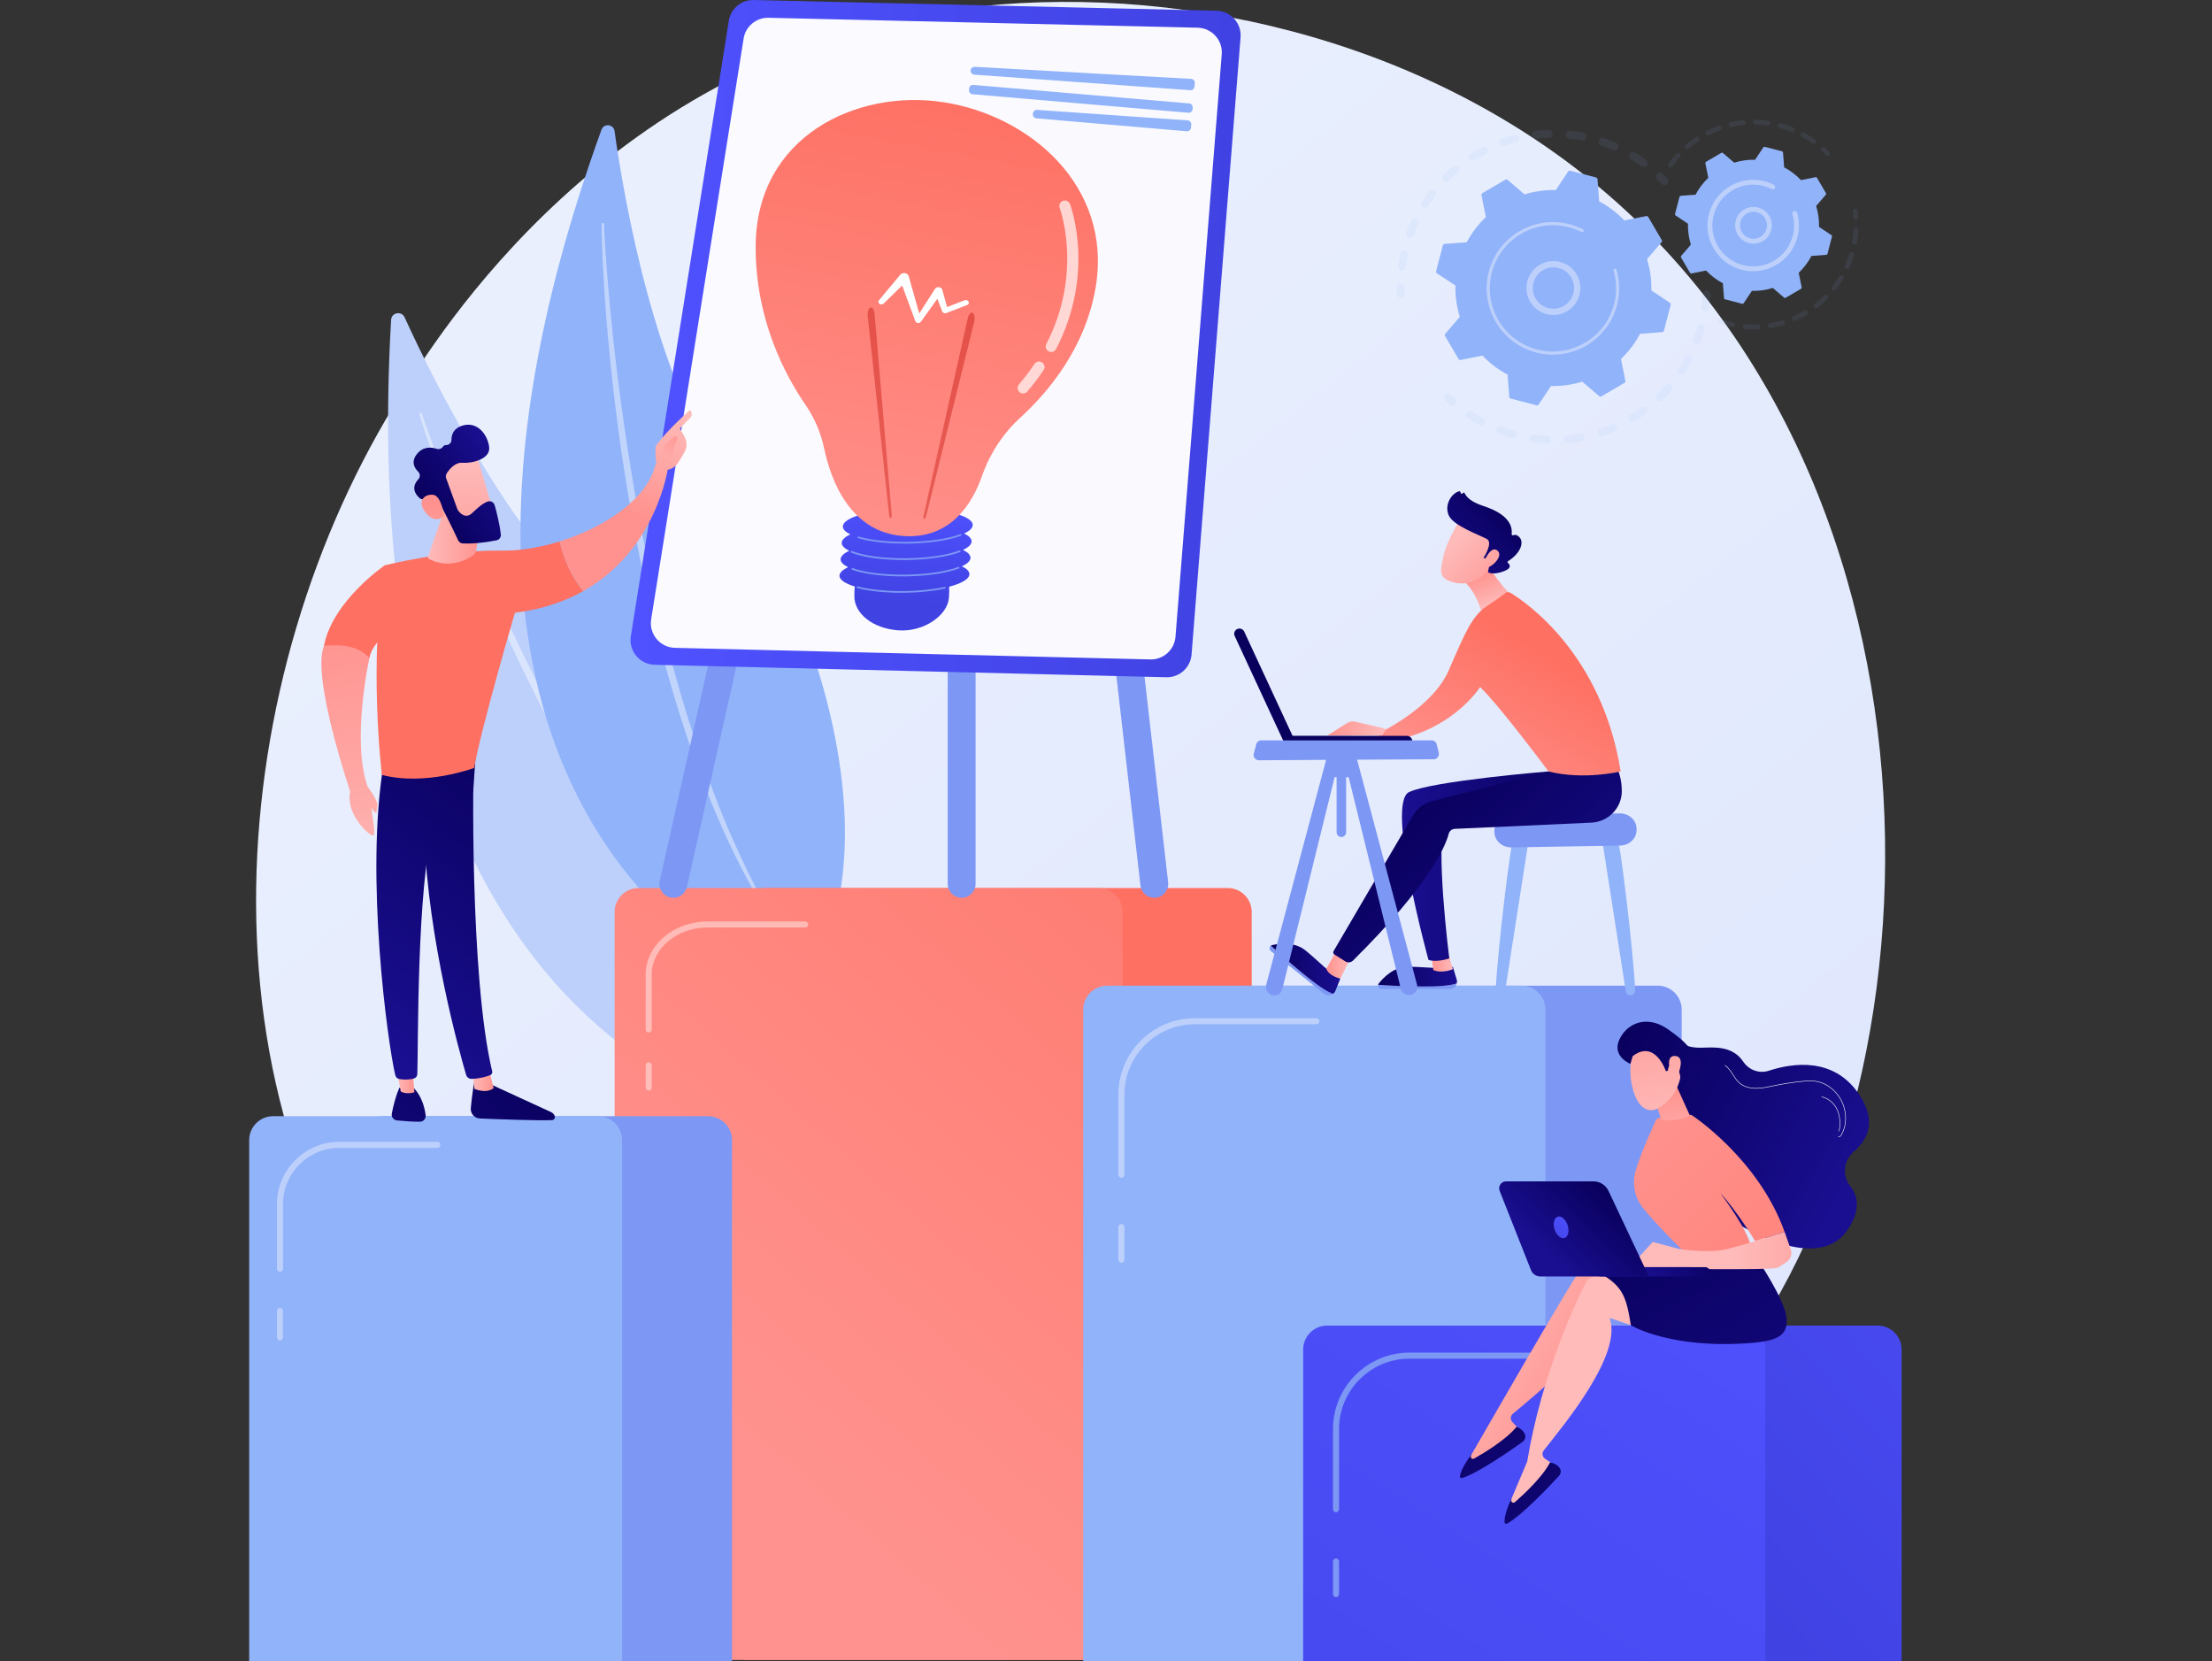 <svg width="506" height="380" viewBox="0 0 506 380" fill="none"
  xmlns="http://www.w3.org/2000/svg">
  <rect x="0" y="0" width="506" height="380" fill="#333333" stroke="none"/>
  <g clip-path="url(#clip0_63_4089)">
    <path d="M388.041 322.141C380.388 330.195 373.147 335.39 367.428 339.494C300.183 387.738 220.615 373.675 203.705 370.241C178.734 365.169 130.465 355.366 95.567 314.332C42.77 252.249 50.991 154.44 91.944 89.875C99.435 78.065 139.005 12.517 219.429 2.004C268.101 -4.358 324.838 8.474 365.924 42.892C452.169 115.143 446.029 261.098 388.041 322.141Z" fill="url(#paint0_linear_63_4089)"/>
    <path d="M89.466 73.157C89.562 71.478 91.851 71.044 92.55 72.573C99.303 87.363 118.228 125.591 141.023 143.888C178.141 173.679 208.036 226.792 192.292 259.173C192.292 259.175 78.935 256.094 89.466 73.157Z" fill="#BDD0FB"/>
    <path opacity="0.43" d="M95.963 94.751C96.081 95.251 96.218 95.654 96.347 96.094L96.754 97.382L97.596 99.945C98.169 101.65 98.767 103.345 99.366 105.041C100.575 108.427 101.827 111.799 103.109 115.157C105.687 121.871 108.445 128.514 111.302 135.116C114.151 141.721 117.184 148.246 120.355 154.705C123.531 161.161 126.799 167.573 130.278 173.876C137.208 186.492 144.831 198.741 153.288 210.404C157.577 216.19 162.02 221.867 166.783 227.274C171.582 232.644 176.614 237.813 181.998 242.593C182.115 242.698 182.294 242.687 182.399 242.569C182.5 242.455 182.492 242.281 182.384 242.177L182.381 242.174C177.204 237.207 172.305 231.971 167.672 226.507C163.024 221.054 158.697 215.336 154.524 209.514C150.355 203.688 146.42 197.695 142.622 191.618C138.827 185.538 135.286 179.303 131.78 173.049C124.82 160.51 118.533 147.604 112.607 134.539C109.658 127.999 106.839 121.399 104.139 114.75C102.784 111.428 101.459 108.094 100.175 104.743L98.29 99.702L97.373 97.174L96.93 95.906C96.791 95.488 96.635 95.042 96.529 94.671L96.511 94.61C96.468 94.461 96.313 94.374 96.164 94.418C96.015 94.458 95.929 94.606 95.963 94.751Z" fill="white"/>
    <path d="M137.588 29.664C138.135 28.151 140.352 28.376 140.576 29.971C142.734 45.377 149.658 85.596 165.571 108.593C191.482 146.037 204.405 202.899 181.134 228.301C181.134 228.3 78.019 194.554 137.588 29.664Z" fill="#91B3FA"/>
    <path opacity="0.43" d="M137.649 51.239C137.621 51.73 137.637 52.136 137.634 52.574L137.656 53.866L137.728 56.447C137.788 58.167 137.873 59.885 137.96 61.603C138.145 65.038 138.371 68.472 138.631 71.903C139.161 78.763 139.878 85.608 140.696 92.442C141.505 99.276 142.507 106.088 143.652 112.876C144.803 119.663 146.051 126.435 147.521 133.164C150.433 146.624 154.083 159.938 158.658 172.94C161.015 179.417 163.541 185.833 166.434 192.091C169.373 198.326 172.577 204.437 176.214 210.288C176.294 210.417 176.465 210.457 176.594 210.376C176.72 210.297 176.76 210.133 176.689 210.005L176.687 210.003C173.298 204.035 170.233 197.897 167.478 191.622C164.704 185.353 162.296 178.928 160.061 172.452C157.826 165.972 155.854 159.403 154.03 152.794C152.209 146.183 150.663 139.499 149.153 132.81C146.192 119.413 143.947 105.864 142.075 92.265C141.154 85.463 140.369 78.642 139.705 71.809C139.368 68.393 139.062 64.973 138.799 61.55L138.443 56.413L138.291 53.844L138.23 52.561C138.217 52.14 138.195 51.688 138.199 51.32V51.258C138.2 51.107 138.079 50.982 137.927 50.981C137.778 50.98 137.657 51.095 137.649 51.239Z" fill="white"/>
    <g opacity="0.3">
      <path opacity="0.3" d="M390.521 66.431C390.97 66.501 391.302 66.9 391.279 67.363C391.229 68.377 391.133 69.404 390.996 70.415C390.929 70.908 390.476 71.251 389.983 71.185C389.978 71.183 389.971 71.183 389.965 71.182C389.482 71.107 389.147 70.658 389.213 70.172C389.345 69.212 389.435 68.236 389.484 67.272C389.508 66.777 389.93 66.394 390.427 66.42C390.458 66.422 390.489 66.427 390.521 66.431ZM389.258 74.16C389.294 74.165 389.327 74.173 389.363 74.183C389.841 74.316 390.12 74.812 389.987 75.29C389.713 76.273 389.394 77.252 389.038 78.203C388.865 78.668 388.349 78.903 387.882 78.731C387.416 78.557 387.18 78.038 387.354 77.574C387.692 76.67 387.995 75.739 388.255 74.806C388.379 74.363 388.814 74.09 389.258 74.16ZM386.325 81.418C386.424 81.433 386.522 81.465 386.616 81.515C387.051 81.751 387.214 82.297 386.978 82.734C386.493 83.628 385.963 84.513 385.404 85.364C385.129 85.778 384.573 85.892 384.158 85.621C383.744 85.348 383.628 84.79 383.901 84.375C384.433 83.567 384.937 82.727 385.397 81.878C385.583 81.534 385.96 81.361 386.325 81.418ZM381.842 87.84C382.005 87.865 382.164 87.936 382.297 88.053C382.669 88.381 382.705 88.948 382.377 89.322C381.704 90.086 380.99 90.829 380.254 91.534C379.896 91.876 379.327 91.864 378.984 91.505C378.64 91.147 378.654 90.577 379.012 90.234C379.711 89.566 380.39 88.859 381.029 88.133C381.238 87.895 381.549 87.795 381.842 87.84ZM376.038 93.101C376.268 93.136 376.482 93.261 376.629 93.464C376.919 93.867 376.828 94.428 376.425 94.719C375.601 95.313 374.739 95.881 373.865 96.404C373.439 96.66 372.888 96.523 372.632 96.097C372.376 95.67 372.515 95.119 372.94 94.863C373.77 94.365 374.589 93.826 375.372 93.261C375.574 93.116 375.813 93.066 376.038 93.101ZM369.217 96.947C369.514 96.993 369.78 97.188 369.906 97.484C370.1 97.941 369.887 98.469 369.43 98.663C368.493 99.061 367.528 99.424 366.561 99.74C366.088 99.895 365.581 99.639 365.426 99.166C365.271 98.695 365.528 98.186 366 98.032C366.919 97.731 367.836 97.386 368.725 97.007C368.888 96.939 369.057 96.922 369.217 96.947ZM336.338 93.993C336.462 94.012 336.582 94.057 336.692 94.13C337.5 94.661 338.341 95.161 339.194 95.621C339.631 95.858 339.794 96.403 339.558 96.839C339.321 97.276 338.777 97.439 338.34 97.203C337.443 96.718 336.557 96.19 335.706 95.632C335.29 95.359 335.175 94.802 335.448 94.388C335.647 94.084 336 93.941 336.338 93.993ZM361.718 99.184C362.087 99.241 362.395 99.526 362.464 99.914C362.552 100.403 362.227 100.87 361.738 100.958C360.736 101.138 359.714 101.275 358.702 101.369C358.208 101.412 357.769 101.051 357.725 100.556C357.68 100.062 358.044 99.624 358.538 99.579C359.5 99.491 360.47 99.359 361.422 99.188C361.521 99.17 361.621 99.169 361.718 99.184ZM343.327 97.525C343.385 97.535 343.443 97.55 343.502 97.57C344.408 97.907 345.341 98.208 346.273 98.466C346.752 98.599 347.032 99.094 346.899 99.572C346.766 100.05 346.271 100.333 345.793 100.198C344.812 99.925 343.829 99.609 342.876 99.254C342.411 99.082 342.173 98.564 342.345 98.1C342.497 97.694 342.913 97.462 343.327 97.525ZM353.905 99.69C354.353 99.759 354.686 100.158 354.664 100.621C354.64 101.117 354.219 101.499 353.722 101.476C352.707 101.427 351.679 101.334 350.67 101.198C350.663 101.198 350.657 101.197 350.651 101.195C350.169 101.121 349.833 100.673 349.899 100.187C349.965 99.694 350.417 99.35 350.91 99.416C351.869 99.545 352.844 99.633 353.809 99.679C353.841 99.682 353.874 99.686 353.905 99.69Z" fill="#91B3FA"/>
      <path opacity="0.3" d="M331.396 90.065C331.571 90.093 331.74 90.171 331.878 90.303C332.213 90.623 332.561 90.941 332.911 91.249C333.284 91.577 333.319 92.144 332.992 92.518C332.664 92.891 332.097 92.927 331.723 92.599C331.356 92.275 330.989 91.941 330.636 91.604C330.277 91.261 330.264 90.692 330.606 90.334C330.818 90.112 331.115 90.022 331.396 90.065Z" fill="#91B3FA"/>
    </g>
    <g opacity="0.3">
      <path opacity="0.3" d="M320.534 64.904C320.963 64.97 321.291 65.341 321.294 65.787C321.295 66.25 321.308 66.722 321.329 67.188C321.352 67.685 320.968 68.104 320.473 68.127C319.975 68.15 319.557 67.766 319.534 67.271C319.512 66.781 319.498 66.284 319.497 65.797C319.494 65.3 319.896 64.896 320.392 64.894C320.439 64.893 320.488 64.897 320.534 64.904Z" fill="#91B3FA"/>
      <path opacity="0.3" d="M360.899 30.126C361.308 30.19 361.718 30.26 362.126 30.339C362.614 30.433 362.934 30.902 362.842 31.391C362.749 31.879 362.276 32.2 361.79 32.106C360.845 31.925 359.894 31.784 358.954 31.685C358.46 31.632 358.103 31.19 358.155 30.697C358.208 30.203 358.65 29.845 359.143 29.898C359.725 29.957 360.316 30.035 360.899 30.126ZM366.718 31.543C366.768 31.551 366.817 31.563 366.867 31.579C367.819 31.898 368.766 32.262 369.685 32.658C370.141 32.855 370.35 33.384 370.153 33.839C369.956 34.295 369.426 34.505 368.971 34.307C368.098 33.93 367.198 33.585 366.295 33.282C365.824 33.125 365.57 32.615 365.729 32.145C365.87 31.723 366.293 31.476 366.718 31.543ZM354.417 29.725C354.836 29.791 355.162 30.146 355.176 30.584C355.192 31.081 354.801 31.495 354.306 31.511C353.357 31.541 352.396 31.612 351.449 31.723C350.956 31.78 350.509 31.427 350.451 30.935C350.394 30.442 350.747 29.995 351.24 29.937C352.236 29.82 353.248 29.746 354.247 29.715C354.306 29.713 354.361 29.717 354.417 29.725ZM373.712 34.785C373.825 34.803 373.936 34.842 374.039 34.904C374.896 35.424 375.741 35.986 376.55 36.576C376.952 36.868 377.04 37.431 376.747 37.832C376.454 38.233 375.892 38.322 375.491 38.028C374.723 37.468 373.921 36.935 373.107 36.441C372.682 36.183 372.546 35.63 372.804 35.206C372.998 34.885 373.362 34.731 373.712 34.785ZM346.792 30.819C347.135 30.872 347.431 31.125 347.525 31.483C347.65 31.963 347.361 32.455 346.88 32.578C345.961 32.816 345.04 33.097 344.14 33.413C343.671 33.577 343.158 33.331 342.994 32.862C342.83 32.394 343.076 31.881 343.545 31.716C344.491 31.384 345.462 31.088 346.429 30.838C346.552 30.807 346.675 30.802 346.792 30.819ZM339.593 33.561C339.867 33.604 340.118 33.772 340.255 34.038C340.482 34.481 340.307 35.022 339.866 35.249C339.019 35.683 338.18 36.158 337.372 36.662C336.952 36.925 336.396 36.796 336.135 36.374C335.873 35.952 336 35.398 336.422 35.135C337.272 34.606 338.154 34.106 339.046 33.649C339.22 33.559 339.411 33.532 339.593 33.561ZM333.162 37.806C333.371 37.838 333.569 37.944 333.714 38.119C334.032 38.501 333.979 39.068 333.598 39.386C332.865 39.995 332.15 40.641 331.471 41.307C331.117 41.655 330.548 41.651 330.199 41.296C329.852 40.942 329.856 40.374 330.21 40.025C330.924 39.325 331.676 38.643 332.447 38.003C332.656 37.83 332.916 37.768 333.162 37.806ZM327.81 43.351C327.956 43.374 328.097 43.431 328.22 43.528C328.614 43.83 328.686 44.395 328.383 44.788C327.801 45.543 327.246 46.33 326.73 47.128C326.461 47.545 325.903 47.666 325.488 47.397C325.07 47.128 324.951 46.572 325.219 46.154C325.762 45.312 326.347 44.483 326.959 43.689C327.167 43.422 327.497 43.302 327.81 43.351ZM323.805 49.939C323.886 49.951 323.968 49.975 324.045 50.012C324.496 50.221 324.691 50.756 324.482 51.206C324.082 52.068 323.713 52.958 323.387 53.853C323.216 54.319 322.699 54.558 322.235 54.389C321.768 54.218 321.529 53.702 321.699 53.235C322.043 52.293 322.431 51.357 322.852 50.45C323.025 50.077 323.42 49.879 323.805 49.939ZM321.347 57.24C321.365 57.243 321.384 57.247 321.401 57.251C321.886 57.357 322.194 57.836 322.087 58.322C321.937 59.006 321.807 59.703 321.699 60.394C321.659 60.644 321.624 60.895 321.59 61.145C321.525 61.637 321.071 61.982 320.58 61.917C320.081 61.86 319.743 61.398 319.808 60.907C319.843 60.644 319.881 60.382 319.922 60.119C320.034 59.391 320.173 58.658 320.33 57.938C320.434 57.469 320.881 57.168 321.347 57.24Z" fill="#91B3FA"/>
      <path opacity="0.3" d="M379.835 39.502C380.011 39.529 380.181 39.609 380.319 39.742C380.669 40.08 381.02 40.432 381.359 40.788C381.702 41.147 381.689 41.716 381.33 42.058C380.971 42.401 380.402 42.388 380.06 42.029C379.737 41.691 379.404 41.358 379.072 41.037C378.715 40.693 378.704 40.124 379.049 39.767C379.259 39.547 379.555 39.459 379.835 39.502Z" fill="#91B3FA"/>
    </g>

    <g class="gear">

      <path d="M377.032 49.617C376.941 49.462 376.763 49.382 376.587 49.417L371.573 50.423C369.928 48.693 367.994 47.211 365.821 46.064L365.43 40.969C365.416 40.79 365.29 40.641 365.118 40.595L359.182 39.045C359.009 39 358.825 39.069 358.726 39.219L355.894 43.472C353.437 43.41 351.026 43.757 348.745 44.461L344.863 41.133C344.727 41.017 344.532 40.999 344.377 41.09L339.085 44.191C338.93 44.282 338.85 44.461 338.886 44.636L339.891 49.65C338.161 51.294 336.679 53.228 335.532 55.401L330.437 55.792C330.257 55.806 330.108 55.932 330.062 56.104L328.512 62.039C328.467 62.213 328.536 62.396 328.686 62.495L332.939 65.327C332.877 67.784 333.224 70.194 333.929 72.475L330.599 76.357C330.483 76.493 330.465 76.688 330.556 76.843L333.657 82.134C333.748 82.289 333.926 82.369 334.103 82.334L339.116 81.328C340.761 83.058 342.695 84.54 344.868 85.687L345.259 90.782C345.273 90.961 345.399 91.11 345.572 91.156L351.507 92.706C351.681 92.751 351.864 92.682 351.963 92.533L354.796 88.279C357.252 88.342 359.663 87.994 361.944 87.29L365.826 90.618C365.962 90.734 366.157 90.752 366.312 90.661L371.604 87.56C371.759 87.469 371.839 87.291 371.804 87.115L370.798 82.102C372.528 80.457 374.011 78.523 375.157 76.35L380.253 75.959C380.432 75.946 380.581 75.819 380.627 75.647L382.177 69.712C382.222 69.538 382.153 69.355 382.003 69.256L377.75 66.424C377.812 63.968 377.465 61.557 376.76 59.276L380.088 55.394C380.205 55.259 380.223 55.063 380.132 54.908L377.032 49.617Z" fill="#91B3FA"/>
      <path d="M356.297 59.785C359.267 60.248 361.535 62.834 361.51 65.927C361.482 69.327 358.694 72.07 355.294 72.043C353.646 72.029 352.104 71.375 350.949 70.201C349.794 69.027 349.166 67.473 349.179 65.827C349.206 62.427 351.996 59.684 355.396 59.711C355.701 59.714 356.002 59.74 356.297 59.785ZM354.606 70.547C354.835 70.582 355.068 70.601 355.305 70.604C357.911 70.626 360.05 68.522 360.07 65.916C360.092 63.309 357.988 61.172 355.381 61.151C352.775 61.13 350.636 63.233 350.615 65.839C350.604 67.101 351.088 68.293 351.972 69.192C352.693 69.924 353.611 70.392 354.606 70.547Z" fill="#BDD0FB"/>
      <path d="M357.541 50.967C358.052 51.047 358.561 51.152 359.067 51.285C359.226 51.327 359.384 51.37 359.543 51.418C360.322 51.649 361.081 51.941 361.81 52.289C361.819 52.295 361.83 52.299 361.84 52.303C361.868 52.316 361.895 52.33 361.924 52.344C361.978 52.371 362.033 52.398 362.087 52.425C362.229 52.497 362.304 52.652 362.281 52.801C362.275 52.838 362.263 52.874 362.246 52.908C362.156 53.086 361.94 53.155 361.762 53.067C360.85 52.605 359.883 52.24 358.885 51.981C353.934 50.688 348.9 52.139 345.401 55.385C343.454 57.19 341.982 59.551 341.264 62.305C341.137 62.788 341.037 63.274 340.961 63.76C340.452 67.033 341.078 70.356 342.776 73.253C344.726 76.581 347.854 78.95 351.587 79.925C359.295 81.936 367.197 77.305 369.208 69.602C369.332 69.127 369.432 68.648 369.507 68.166C369.831 66.078 369.696 63.942 369.103 61.911C369.088 61.858 369.085 61.806 369.093 61.755C369.113 61.622 369.21 61.506 369.347 61.465C369.538 61.409 369.738 61.518 369.793 61.709C370.418 63.841 370.56 66.083 370.218 68.276C370.139 68.783 370.035 69.286 369.905 69.784C367.793 77.873 359.492 82.733 351.405 80.622C347.487 79.599 344.202 77.111 342.155 73.618C340.373 70.577 339.715 67.089 340.25 63.653C340.33 63.142 340.436 62.632 340.567 62.126C341.591 58.208 344.079 54.923 347.572 52.876C350.615 51.09 354.105 50.431 357.541 50.967Z" fill="#BDD0FB"/>


    </g>

    <g opacity="0.3">
      <path opacity="0.3" d="M424.478 47.744C424.716 47.781 424.91 47.969 424.943 48.221C425.004 48.687 425.053 49.164 425.086 49.633C425.108 49.939 424.879 50.205 424.572 50.226C424.265 50.249 424.001 50.017 423.979 49.712C423.946 49.264 423.902 48.811 423.842 48.364C423.801 48.06 424.016 47.782 424.32 47.742C424.374 47.735 424.427 47.736 424.478 47.744Z" fill="#91B3FA"/>
      <path opacity="0.3" d="M424.645 52.012C424.924 52.056 425.129 52.303 425.114 52.59C425.072 53.401 424.986 54.219 424.861 55.02C424.836 55.188 424.807 55.358 424.777 55.527C424.723 55.83 424.42 56.017 424.134 55.978C423.832 55.925 423.63 55.636 423.685 55.335C423.713 55.173 423.74 55.012 423.766 54.85C423.885 54.086 423.965 53.306 424.008 52.533C424.024 52.227 424.284 51.992 424.591 52.008C424.609 52.007 424.628 52.008 424.645 52.012ZM423.638 57.688C423.664 57.692 423.691 57.697 423.716 57.706C424.009 57.795 424.175 58.106 424.084 58.399C423.796 59.34 423.446 60.271 423.047 61.166C422.922 61.446 422.592 61.571 422.314 61.447C422.034 61.322 421.908 60.994 422.033 60.714C422.414 59.861 422.748 58.972 423.022 58.075C423.105 57.806 423.37 57.646 423.638 57.688ZM421.285 62.95C421.354 62.961 421.423 62.985 421.487 63.023C421.749 63.182 421.833 63.524 421.674 63.786C421.165 64.626 420.598 65.443 419.987 66.215C419.797 66.457 419.448 66.496 419.207 66.306C418.967 66.116 418.926 65.767 419.116 65.527C419.698 64.791 420.238 64.012 420.724 63.212C420.844 63.012 421.069 62.916 421.285 62.95ZM417.708 67.473C417.822 67.491 417.931 67.543 418.018 67.632C418.232 67.85 418.231 68.202 418.012 68.418C417.311 69.108 416.562 69.761 415.782 70.36C415.539 70.546 415.191 70.499 415.003 70.257C414.816 70.013 414.862 69.665 415.105 69.478C415.848 68.909 416.563 68.284 417.231 67.626C417.364 67.497 417.54 67.446 417.708 67.473ZM413.137 70.985C413.296 71.01 413.443 71.103 413.531 71.253C413.687 71.517 413.599 71.856 413.334 72.013C412.487 72.511 411.601 72.963 410.701 73.353C410.42 73.477 410.093 73.347 409.971 73.066C409.848 72.785 409.977 72.458 410.258 72.336C411.117 71.962 411.962 71.532 412.771 71.056C412.885 70.987 413.014 70.966 413.137 70.985ZM407.852 73.28C408.057 73.313 408.236 73.459 408.3 73.672C408.387 73.967 408.218 74.275 407.924 74.362C406.98 74.64 406.011 74.861 405.044 75.02C404.74 75.069 404.456 74.864 404.406 74.561C404.356 74.259 404.562 73.974 404.863 73.924C405.786 73.772 406.71 73.561 407.609 73.296C407.69 73.272 407.773 73.268 407.852 73.28ZM402.166 74.214C402.423 74.253 402.625 74.472 402.634 74.74C402.647 75.047 402.408 75.305 402.101 75.317C401.122 75.355 400.128 75.332 399.146 75.249C398.841 75.218 398.614 74.954 398.64 74.648C398.666 74.343 398.935 74.116 399.24 74.142C400.176 74.222 401.125 74.244 402.058 74.207C402.096 74.207 402.132 74.209 402.166 74.214ZM393.638 72.957C393.67 72.963 393.702 72.969 393.733 72.98C394.499 73.242 395.293 73.468 396.092 73.649C396.213 73.678 396.333 73.704 396.452 73.728C396.752 73.792 396.945 74.085 396.882 74.385C396.82 74.686 396.521 74.886 396.225 74.815C396.098 74.788 395.972 74.761 395.845 74.731C395.011 74.541 394.179 74.305 393.375 74.029C393.085 73.93 392.93 73.614 393.03 73.324C393.116 73.069 393.376 72.916 393.638 72.957Z" fill="#91B3FA"/>
    </g>
    <g opacity="0.3">
      <path opacity="0.3" d="M404.529 27.61C404.829 27.656 405.035 27.935 404.993 28.237C404.95 28.541 404.669 28.751 404.365 28.707C403.452 28.577 402.522 28.501 401.602 28.484C401.297 28.474 401.052 28.224 401.057 27.918C401.064 27.611 401.318 27.368 401.623 27.373C402.588 27.394 403.563 27.473 404.52 27.608C404.524 27.608 404.526 27.61 404.529 27.61ZM407.312 28.178C407.332 28.181 407.351 28.185 407.37 28.19C408.304 28.44 409.232 28.75 410.128 29.109C410.413 29.223 410.55 29.546 410.436 29.831C410.322 30.116 409.998 30.253 409.714 30.141C408.859 29.797 407.973 29.503 407.082 29.264C406.786 29.185 406.61 28.88 406.69 28.584C406.765 28.307 407.035 28.135 407.312 28.178ZM398.86 27.496C399.103 27.534 399.3 27.73 399.327 27.987C399.358 28.291 399.137 28.564 398.831 28.596C397.912 28.691 396.992 28.843 396.095 29.047C395.795 29.113 395.498 28.927 395.43 28.629C395.362 28.33 395.549 28.032 395.848 27.964C396.789 27.749 397.754 27.591 398.717 27.491C398.766 27.486 398.815 27.487 398.86 27.496ZM412.575 30.294C412.638 30.303 412.7 30.324 412.758 30.356C413.605 30.823 414.432 31.349 415.215 31.914C415.463 32.094 415.519 32.441 415.34 32.689C415.161 32.936 414.813 32.992 414.565 32.813C413.818 32.273 413.03 31.773 412.222 31.327C411.953 31.179 411.856 30.841 412.005 30.572C412.119 30.365 412.351 30.259 412.575 30.294ZM393.333 28.754C393.527 28.784 393.699 28.916 393.77 29.115C393.875 29.404 393.724 29.721 393.436 29.826C392.569 30.138 391.712 30.506 390.889 30.921C390.614 31.059 390.28 30.948 390.142 30.675C390.004 30.401 390.115 30.067 390.388 29.929C391.251 29.495 392.149 29.108 393.059 28.781C393.151 28.748 393.245 28.74 393.333 28.754ZM388.269 31.302C388.418 31.325 388.557 31.408 388.646 31.544C388.816 31.799 388.747 32.144 388.492 32.313C387.722 32.825 386.978 33.388 386.279 33.985C386.046 34.185 385.696 34.158 385.496 33.924C385.297 33.691 385.324 33.341 385.557 33.143C386.29 32.516 387.071 31.925 387.877 31.389C387.996 31.309 388.136 31.282 388.269 31.302ZM383.961 34.991C384.066 35.007 384.166 35.053 384.25 35.131C384.477 35.339 384.492 35.689 384.284 35.915C383.66 36.595 383.072 37.321 382.537 38.07C382.359 38.319 382.012 38.377 381.762 38.199C381.512 38.022 381.454 37.674 381.633 37.425C382.194 36.639 382.81 35.879 383.464 35.165C383.596 35.021 383.783 34.963 383.961 34.991Z" fill="#91B3FA"/>
      <path opacity="0.3" d="M417.19 33.637C417.296 33.653 417.397 33.7 417.482 33.779C417.829 34.102 418.17 34.439 418.493 34.777C418.704 34.998 418.696 35.349 418.475 35.562C418.252 35.773 417.902 35.766 417.689 35.545C417.381 35.223 417.057 34.903 416.726 34.593C416.502 34.385 416.488 34.033 416.697 33.809C416.827 33.666 417.013 33.608 417.19 33.637Z" fill="#91B3FA"/>
    </g>

    <g class="gear2">
      <path d="M415.63 40.652C415.569 40.549 415.45 40.494 415.333 40.519L411.978 41.192C410.877 40.034 409.584 39.042 408.129 38.275L407.867 34.866C407.857 34.747 407.773 34.646 407.658 34.615L403.686 33.578C403.57 33.548 403.447 33.595 403.381 33.695L401.485 36.541C399.841 36.499 398.227 36.731 396.7 37.203L394.103 34.976C394.012 34.899 393.881 34.887 393.777 34.948L390.236 37.023C390.132 37.084 390.078 37.203 390.103 37.32L390.776 40.675C389.618 41.775 388.626 43.069 387.859 44.524L384.45 44.786C384.33 44.795 384.23 44.879 384.199 44.995L383.162 48.966C383.132 49.082 383.178 49.204 383.278 49.271L386.124 51.167C386.082 52.81 386.314 54.424 386.787 55.951L384.56 58.548C384.482 58.639 384.47 58.77 384.531 58.873L386.606 62.413C386.667 62.517 386.787 62.571 386.904 62.547L390.259 61.873C391.359 63.031 392.653 64.023 394.108 64.79L394.37 68.199C394.379 68.318 394.464 68.419 394.579 68.45L398.55 69.487C398.666 69.517 398.789 69.471 398.856 69.37L400.752 66.524C402.395 66.566 404.009 66.334 405.536 65.862L408.134 68.089C408.225 68.168 408.355 68.179 408.46 68.118L412.001 66.043C412.104 65.981 412.158 65.862 412.134 65.745L411.461 62.39C412.618 61.29 413.611 59.996 414.377 58.542L417.787 58.28C417.906 58.27 418.007 58.186 418.037 58.071L419.074 54.1C419.103 53.983 419.057 53.861 418.957 53.794L416.111 51.898C416.153 50.255 415.921 48.641 415.448 47.114L417.676 44.517C417.754 44.426 417.765 44.296 417.704 44.191L415.63 40.652Z" fill="#91B3FA"/>
      <path d="M401.773 47.383C402.658 47.522 403.472 47.937 404.111 48.587C404.898 49.386 405.326 50.445 405.316 51.567C405.297 53.883 403.399 55.75 401.083 55.732C398.765 55.709 396.899 53.813 396.918 51.498C396.927 50.376 397.372 49.325 398.172 48.538C398.971 47.751 400.03 47.324 401.152 47.333C401.361 47.334 401.569 47.352 401.773 47.383ZM400.641 54.584C400.789 54.607 400.939 54.62 401.093 54.621C402.796 54.634 404.193 53.26 404.208 51.556C404.214 50.731 403.899 49.952 403.321 49.365C402.742 48.776 401.969 48.45 401.144 48.442C400.319 48.435 399.54 48.75 398.952 49.328C398.363 49.907 398.036 50.68 398.029 51.505C398.016 53.056 399.153 54.352 400.641 54.584Z" fill="#BDD0FB"/>
      <path d="M402.648 41.246C402.995 41.3 403.343 41.372 403.689 41.463C404.378 41.642 405.049 41.894 405.686 42.207C405.714 42.222 405.743 42.236 405.771 42.251C405.991 42.362 406.105 42.599 406.07 42.831C406.062 42.887 406.042 42.944 406.017 42.997C405.878 43.271 405.544 43.378 405.272 43.241C404.68 42.943 404.053 42.706 403.409 42.538C403.374 42.529 403.339 42.52 403.304 42.511C401.775 42.128 400.21 42.139 398.725 42.523C397.919 42.731 397.136 43.05 396.395 43.475C396.39 43.479 396.383 43.481 396.377 43.486C396.358 43.496 396.341 43.507 396.323 43.518C394.169 44.78 392.634 46.806 392.003 49.222C391.921 49.534 391.856 49.849 391.807 50.164C391.478 52.284 391.883 54.434 392.983 56.31C394.245 58.464 396.271 59.998 398.687 60.629C401.102 61.259 403.621 60.913 405.775 59.65C407.929 58.388 409.464 56.362 410.095 53.946C410.175 53.64 410.241 53.329 410.288 53.017C410.498 51.665 410.41 50.282 410.026 48.967C410.003 48.886 409.998 48.804 410.01 48.725C410.042 48.519 410.189 48.34 410.402 48.278C410.697 48.192 411.005 48.36 411.092 48.655C411.522 50.126 411.621 51.673 411.385 53.185C411.33 53.534 411.259 53.881 411.169 54.224C410.463 56.928 408.746 59.194 406.336 60.606C403.925 62.017 401.11 62.41 398.406 61.701C395.703 60.995 393.436 59.28 392.025 56.868C390.795 54.77 390.34 52.364 390.709 49.993C390.764 49.642 390.837 49.289 390.928 48.94C392.293 43.707 397.414 40.432 402.648 41.246Z" fill="#BDD0FB"/>

    </g>
    <path d="M286.332 379.667H170.12V208.594C170.12 205.564 172.576 203.109 175.606 203.109H280.845C283.876 203.109 286.331 205.565 286.331 208.594V379.667H286.332Z" fill="url(#paint1_linear_63_4089)"/>
    <path d="M256.812 379.667H140.597V208.594C140.597 205.564 143.054 203.109 146.084 203.109H251.323C254.354 203.109 256.809 205.565 256.809 208.594V379.667H256.812Z" fill="url(#paint2_linear_63_4089)"/>
    <path opacity="0.43" d="M148.39 236.16C148.008 236.16 147.699 235.851 147.699 235.47V222.943C147.699 216.224 154.063 210.757 161.885 210.757H184.203C184.584 210.757 184.894 211.067 184.894 211.448C184.894 211.83 184.584 212.139 184.203 212.139H161.885C154.824 212.139 149.08 216.985 149.08 222.943V235.47C149.08 235.852 148.771 236.16 148.39 236.16Z" fill="white"/>
    <path opacity="0.43" d="M148.39 249.443C148.008 249.443 147.699 249.133 147.699 248.752V243.649C147.699 243.268 148.008 242.958 148.39 242.958C148.771 242.958 149.08 243.268 149.08 243.649V248.752C149.08 249.133 148.771 249.443 148.39 249.443Z" fill="white"/>
    <path d="M167.455 380H82.149V260.782C82.149 257.751 84.606 255.296 87.635 255.296H161.969C165 255.296 167.455 257.753 167.455 260.782V380Z" fill="#7D97F4"/>
    <path d="M142.306 380H57V260.782C57 257.751 59.457 255.296 62.486 255.296H136.82C139.851 255.296 142.306 257.753 142.306 260.782V380Z" fill="#91B3FA"/>
    <path d="M64.041 290.891C63.66 290.891 63.351 290.582 63.351 290.2V275.421C63.351 267.562 69.746 261.167 77.606 261.167H100.036C100.418 261.167 100.727 261.476 100.727 261.858C100.727 262.239 100.418 262.549 100.036 262.549H77.606C70.507 262.549 64.734 268.323 64.734 275.42V290.199C64.732 290.582 64.423 290.891 64.041 290.891Z" fill="#BDD0FB"/>
    <path d="M64.041 306.562C63.66 306.562 63.351 306.253 63.351 305.871V299.85C63.351 299.468 63.66 299.159 64.041 299.159C64.423 299.159 64.732 299.468 64.732 299.85V305.871C64.732 306.253 64.423 306.562 64.041 306.562Z" fill="#BDD0FB"/>
    <path d="M264.044 205.344C264.165 205.344 264.289 205.337 264.412 205.322C266.162 205.121 267.417 203.54 267.215 201.791L247.202 27.656C247.001 25.908 245.417 24.655 243.67 24.853C241.921 25.054 240.665 26.635 240.867 28.384L260.88 202.521C261.068 204.145 262.445 205.344 264.044 205.344Z" fill="#7D97F4"/>
    <path d="M154.034 205.345C155.493 205.345 156.81 204.337 157.142 202.853L196.19 28.717C196.575 26.999 195.495 25.294 193.777 24.909C192.062 24.526 190.354 25.604 189.968 27.322L150.919 201.458C150.534 203.176 151.614 204.881 153.333 205.266C153.567 205.319 153.802 205.345 154.034 205.345Z" fill="#7D97F4"/>
    <path d="M219.976 205.344C221.736 205.344 223.164 203.916 223.164 202.156V116.217C223.164 114.457 221.736 113.029 219.976 113.029C218.216 113.029 216.788 114.457 216.788 116.217V202.156C216.788 203.916 218.216 205.344 219.976 205.344Z" fill="#7D97F4"/>
    <path d="M283.78 8.538L272.571 149.708C272.333 152.693 269.805 154.973 266.809 154.9L149.737 152.045C146.324 151.962 143.766 148.889 144.304 145.518L166.717 4.754C167.161 1.966 169.597 -0.064 172.419 0.001L278.288 2.452C281.526 2.527 284.037 5.309 283.78 8.538Z" fill="url(#paint3_linear_63_4089)"/>
    <path opacity="0.97" d="M273.981 6.338L175.806 4.066C172.985 4.001 170.548 6.031 170.104 8.819L148.957 141.648C148.421 145.019 150.978 148.09 154.39 148.174L263.135 150.826C266.129 150.899 268.659 148.619 268.897 145.634L279.474 12.425C279.73 9.194 277.219 6.414 273.981 6.338Z" fill="white"/>
    <path d="M222.991 15.281L272.47 18.04C272.978 18.069 273.361 18.51 273.317 19.016L273.249 19.81C273.207 20.301 272.778 20.666 272.287 20.631L222.875 17.077C222.375 17.04 222 16.602 222.042 16.101C222.085 15.618 222.505 15.254 222.991 15.281Z" fill="#91B3FA"/>
    <path d="M221.688 20.24L221.659 20.58C221.617 21.075 221.984 21.512 222.479 21.554L271.832 25.79C272.328 25.832 272.765 25.465 272.807 24.97L272.835 24.631C272.877 24.135 272.511 23.698 272.016 23.656L222.662 19.421C222.167 19.377 221.731 19.745 221.688 20.24Z" fill="#91B3FA"/>
    <path d="M236.288 25.95L236.276 26.099C236.234 26.594 236.6 27.031 237.096 27.073L271.47 30.024C271.965 30.066 272.402 29.7 272.444 29.204L272.504 28.505C272.548 28.005 272.172 27.565 271.669 27.529L237.249 25.13C236.758 25.095 236.33 25.46 236.288 25.95Z" fill="#91B3FA"/>
    <path d="M222.259 123.807C222.251 123.157 221.628 122.551 220.54 122.027C221.801 121.44 222.523 120.767 222.513 120.057C222.485 117.913 215.812 116.261 207.607 116.368C199.403 116.475 192.775 118.299 192.802 120.444C192.81 121.094 193.433 121.699 194.522 122.223C193.261 122.812 192.539 123.485 192.548 124.193C192.557 124.843 193.18 125.449 194.268 125.973C193.007 126.56 192.285 127.235 192.295 127.943C192.303 128.593 192.926 129.199 194.014 129.722C192.753 130.311 192.031 130.985 192.041 131.693C192.053 132.642 193.367 133.493 195.537 134.139C195.461 134.833 195.426 135.599 195.437 136.447C195.491 140.399 199.703 143.778 205.55 144.173C211.397 144.568 216.742 140.708 217.065 136.77C217.144 135.805 217.16 134.951 217.125 134.19C219.986 133.445 221.767 132.419 221.752 131.306C221.744 130.656 221.121 130.051 220.032 129.527C221.293 128.938 222.015 128.265 222.005 127.556C221.997 126.906 221.374 126.301 220.286 125.777C221.548 125.188 222.269 124.515 222.259 123.807Z" fill="url(#paint4_linear_63_4089)"/>
    <path d="M202.523 135.463C200.1 135.299 197.895 134.972 196.085 134.497C195.981 134.47 195.917 134.362 195.946 134.257C195.973 134.152 196.08 134.088 196.186 134.117C199.016 134.859 202.836 135.239 206.945 135.185C210.307 135.141 213.469 134.813 216.093 134.236C216.199 134.213 216.303 134.28 216.326 134.386C216.349 134.491 216.283 134.596 216.177 134.619C213.529 135.201 210.338 135.532 206.95 135.577C205.425 135.597 203.937 135.558 202.523 135.463Z" fill="#7D97F4"/>
    <path d="M202.817 131.712C199.669 131.499 196.875 131.013 194.928 130.314C194.826 130.277 194.773 130.165 194.809 130.063C194.846 129.961 194.959 129.908 195.061 129.945C197.835 130.941 202.371 131.499 207.197 131.436C211.971 131.374 216.465 130.71 219.216 129.66C219.318 129.622 219.43 129.672 219.47 129.774C219.508 129.876 219.458 129.988 219.356 130.028C216.563 131.094 212.018 131.768 207.201 131.83C205.7 131.848 204.224 131.807 202.817 131.712Z" fill="#7D97F4"/>
    <path d="M203.031 127.962C199.631 127.733 196.68 127.183 194.721 126.388C194.621 126.347 194.572 126.232 194.613 126.131C194.653 126.031 194.767 125.982 194.869 126.023C197.593 127.13 202.298 127.751 207.451 127.684C212.225 127.622 216.717 126.958 219.47 125.908C219.572 125.87 219.684 125.92 219.724 126.022C219.762 126.123 219.711 126.236 219.61 126.275C216.816 127.342 212.272 128.015 207.455 128.078C205.93 128.099 204.442 128.059 203.031 127.962Z" fill="#7D97F4"/>
    <path d="M203.31 124.214C200.613 124.032 198.176 123.648 196.297 123.095C196.193 123.064 196.133 122.956 196.164 122.851C196.195 122.747 196.304 122.687 196.408 122.718C199.233 123.549 203.351 123.993 207.705 123.937C212.436 123.876 216.906 123.22 219.661 122.183C219.763 122.145 219.876 122.197 219.914 122.299C219.952 122.401 219.9 122.513 219.798 122.551C217.002 123.603 212.483 124.268 207.709 124.329C206.201 124.349 204.72 124.309 203.31 124.214Z" fill="#7D97F4"/>
    <path d="M188.51 102.514C187.756 98.937 186.295 95.544 184.22 92.534C179.776 86.083 172.693 73.1 172.865 56.042C173.116 31.23 195.874 20.338 215.765 23.369C235.656 26.399 254.387 42.626 250.674 65.472C248.388 79.53 239.744 89.726 233.431 95.491C229.423 99.151 226.427 103.764 224.629 108.886C222.427 115.155 217.678 122.831 207.637 122.641C194.644 122.392 190.08 109.957 188.51 102.514Z" fill="url(#paint5_linear_63_4089)"/>
    <path d="M211.279 117.933L221.354 72.885C221.561 71.954 222.068 71.354 222.483 71.544C222.898 71.734 223.067 72.644 222.859 73.573C222.854 73.598 222.847 73.629 222.84 73.653L211.82 118.212C211.738 118.548 211.55 118.75 211.404 118.664C211.26 118.583 211.207 118.259 211.279 117.933Z" fill="url(#paint6_linear_63_4089)"/>
    <path d="M203.989 117.804L200.065 71.81C199.984 70.86 199.564 70.198 199.127 70.33C198.69 70.463 198.401 71.339 198.482 72.291C198.485 72.317 198.488 72.348 198.491 72.372L203.416 118.008C203.453 118.351 203.612 118.576 203.769 118.512C203.921 118.45 204.017 118.136 203.989 117.804Z" fill="url(#paint7_linear_63_4089)"/>
    <path class="light" d="M221.568 68.974C221.409 68.677 221.006 68.541 220.666 68.673L216.645 70.231L215.553 66.285C215.494 66.079 215.341 65.891 215.112 65.776C214.676 65.562 214.129 65.691 213.889 66.064L213.881 66.076L210.281 71.703L207.869 63.184L207.865 63.171C207.806 62.963 207.664 62.77 207.45 62.633C206.969 62.328 206.302 62.412 205.958 62.823L201.061 68.689C200.862 68.929 200.901 69.272 201.167 69.477C201.449 69.697 201.88 69.68 202.127 69.438L206.369 65.304L209.387 73.458L209.389 73.465C209.438 73.595 209.537 73.713 209.681 73.793C210.004 73.972 210.428 73.892 210.627 73.615L214.426 68.347L215.528 71.216L215.538 71.242C215.546 71.262 215.556 71.282 215.566 71.303C215.725 71.6 216.128 71.734 216.469 71.603L221.241 69.754C221.579 69.62 221.726 69.272 221.568 68.974Z" fill="white"/>
    <path opacity="0.69" d="M233.955 89.997C233.694 89.98 233.438 89.882 233.225 89.7C232.697 89.25 232.633 88.457 233.083 87.928C234.375 86.413 235.571 84.839 236.638 83.25C237.025 82.673 237.805 82.52 238.382 82.906C238.959 83.293 239.112 84.073 238.726 84.65C237.604 86.32 236.35 87.971 234.997 89.559C234.728 89.874 234.339 90.023 233.955 89.997Z" fill="white"/>
    <path opacity="0.69" d="M240.382 80.506C240.215 80.495 240.048 80.45 239.89 80.367C239.274 80.048 239.032 79.29 239.351 78.674C247.824 62.285 242.468 47.712 242.412 47.566C242.166 46.918 242.492 46.192 243.142 45.946C243.792 45.7 244.517 46.027 244.763 46.676C245.003 47.313 250.567 62.454 241.584 79.828C241.347 80.287 240.866 80.538 240.382 80.506Z" fill="white"/>
    <path class="hand" d="M152.475 107.46C152.607 107.878 151.082 108.516 150.185 106.804C150.154 105.985 149.654 102.471 150.144 101.803C152.754 98.246 157.814 93.785 157.814 93.785C158.669 94.629 157.965 95.457 157.965 95.457L155.511 98.014C156.024 98.942 156.651 99.725 156.944 100.846C157.167 101.696 157.031 102.604 156.601 103.378C156.171 104.154 155.582 105.162 155.027 105.952C153.975 107.449 152.475 107.46 152.475 107.46Z" fill="url(#paint8_linear_63_4089)"/>
    <path class="hand" d="M154.438 99.675L152.201 101.571L151.499 103.459L153.493 105.671C153.493 105.671 154.163 101.925 154.661 101.115C155.161 100.304 154.902 99.911 154.438 99.675Z" fill="url(#paint9_linear_63_4089)"/>
    <path d="M108.538 247.091C108.538 247.091 107.974 250.29 107.697 253.456C107.588 254.693 108.542 255.768 109.784 255.82C114.001 255.995 123.022 256.337 126.259 256.193C126.746 256.171 127.064 255.673 126.883 255.221C126.733 254.843 126.441 254.536 126.07 254.365L111.17 247.517L108.538 247.091Z" fill="url(#paint10_linear_63_4089)"/>
    <path d="M108.074 245.213L108.529 249.038C108.529 249.038 111.139 250.253 112.921 248.885L111.841 244.621L108.074 245.213Z" fill="url(#paint11_linear_63_4089)"/>
    <path d="M108.416 173.279C108.22 174.277 107.363 223.14 112.587 245.036C112.673 245.393 112.491 245.762 112.152 245.901C111.351 246.228 109.78 246.701 107.898 246.765C107.314 246.784 106.792 246.405 106.628 245.846C105.135 240.766 97.98 215.312 97.046 190.996C96.004 163.826 97.046 190.07 97.046 190.07L97.659 173.276L108.416 173.279Z" fill="url(#paint12_linear_63_4089)"/>
    <path d="M91.397 248.76C91.397 248.76 90.498 250.375 89.628 254.666C89.47 255.441 90.012 256.184 90.799 256.26C92.192 256.397 94.335 256.573 96.052 256.561C96.843 256.556 97.46 255.866 97.365 255.08C97.175 253.514 96.582 250.944 94.753 248.942L91.397 248.76Z" fill="url(#paint13_linear_63_4089)"/>
    <path d="M90.608 243.839L91.669 249.625C91.669 249.625 92.718 250.405 94.793 249.839L94.287 243.614L90.608 243.839Z" fill="url(#paint14_linear_63_4089)"/>
    <path d="M87.741 174.778C83.468 200.558 88.668 238.496 90.422 245.921C90.529 246.376 90.895 246.724 91.357 246.8C92.14 246.931 93.428 247.037 94.698 246.667C95.135 246.54 95.444 246.146 95.461 245.69C95.696 239.688 95.272 202.834 99.253 188.27C99.456 187.531 99.906 186.888 100.529 186.444L108.255 180.952L108.847 172.075L87.741 174.778Z" fill="url(#paint15_linear_63_4089)"/>
    <path d="M114.964 125.931C102.161 125.719 88.034 129.292 88.034 129.292C84.217 151.557 87.366 177.239 87.366 177.239C97.278 179.838 108.458 175.649 108.458 175.649C110.106 166.344 117.792 140.152 117.792 140.152C124.048 139.376 129.2 137.571 133.444 135.185C130.207 131.434 128.682 126.659 128.019 123.838C123.493 125.244 118.912 125.996 114.964 125.931Z" fill="url(#paint16_linear_63_4089)"/>
    <path class="hand" d="M152.78 107.074C151.522 105.556 149.931 106.274 149.931 106.274C148.047 114.232 138.169 120.684 128.02 123.838C128.682 126.659 130.209 131.434 133.445 135.185C150.288 125.716 152.78 107.074 152.78 107.074Z" fill="url(#paint17_linear_63_4089)"/>
    <path d="M92.945 141.687L88.034 129.291C88.034 129.291 76.075 137.415 74.108 147.717C76.368 147.884 80.48 148.471 84.504 150.503C85.389 145.639 92.945 141.687 92.945 141.687Z" fill="url(#paint18_linear_63_4089)"/>
    <path d="M101.995 115.538L97.922 127.318C97.854 127.513 97.934 127.729 98.116 127.829C99.226 128.443 103.227 130.218 108.049 127.162C108.551 126.843 108.893 126.324 108.969 125.734L110.288 115.539H101.995V115.538Z" fill="url(#paint19_linear_63_4089)"/>
    <path d="M84.505 150.503C84.505 150.503 80.325 169.358 84.112 179.957C79.47 182.109 80.328 181.704 80.328 181.704C80.328 181.704 71.146 154.877 74.11 147.717C79.954 147.097 82.853 148.667 84.505 150.503Z" fill="url(#paint20_linear_63_4089)"/>
    <path d="M84.112 179.957C84.112 179.957 86.503 183.053 86.312 184.285C86.121 185.517 86.074 186.021 86.074 186.021C86.074 186.021 84.872 185.198 84.948 184.148C85.115 187.481 86.23 191.272 85.217 191.088C84.203 190.905 78.95 186.066 80.138 180.906C82.833 179.034 83.588 179.238 84.112 179.957Z" fill="url(#paint21_linear_63_4089)"/>
    <path d="M108.893 103.599C109.026 103.785 113.19 118.297 113.19 118.297L104.852 120.498L98.862 107.33C98.862 107.33 106.659 100.496 108.893 103.599Z" fill="url(#paint22_linear_63_4089)"/>
    <path d="M102.173 108.304C101.968 108.63 101.926 109.029 102.058 109.39L104.631 116.464C104.67 116.572 104.722 116.672 104.79 116.764C105.16 117.273 106.471 118.799 107.993 117.363C109.289 116.139 110.497 115.033 111.626 114.697C112.286 114.502 112.976 114.894 113.161 115.555C113.547 116.918 114.269 119.685 114.566 122.232C114.641 122.871 114.205 123.456 113.574 123.58C111.909 123.906 108.639 124.444 105.859 124.294C105.403 124.269 104.999 123.995 104.805 123.583C103.95 121.761 101.531 116.665 100.627 115.333C99.787 114.094 97.79 114.113 96.876 114.193C96.528 114.224 96.187 114.11 95.928 113.876C95.152 113.177 93.875 111.562 95.71 109.604C96.166 109.117 96.132 108.345 95.654 107.878C94.799 107.043 93.97 105.625 95.364 103.862C96.775 102.076 98.643 102.254 99.862 102.649C100.4 102.824 101.018 102.642 101.329 102.17C101.467 101.959 101.691 101.801 102.052 101.798C102.732 101.792 103.278 101.277 103.276 100.597C103.274 99.431 103.723 98.005 105.707 97.365C109.348 96.195 111.658 99.701 111.907 102.33C112.157 104.96 108.138 106.004 105.768 105.849C104.027 105.734 102.736 107.407 102.173 108.304Z" fill="url(#paint23_linear_63_4089)"/>
    <path d="M101.602 117.937C101.602 117.937 100.969 113.374 99.066 113.168C97.163 112.962 95.328 114.541 97.242 117.087C99.623 120.255 101.602 117.937 101.602 117.937Z" fill="url(#paint24_linear_63_4089)"/>
    <path d="M384.69 380H278.959V230.926C278.959 227.895 281.416 225.44 284.446 225.44H379.202C382.233 225.44 384.689 227.897 384.689 230.926V380H384.69Z" fill="#7D97F4"/>
    <path d="M353.521 380H247.791V230.926C247.791 227.895 250.248 225.44 253.277 225.44H348.034C351.065 225.44 353.52 227.897 353.52 230.926V380H353.521Z" fill="#91B3FA"/>
    <path d="M256.518 269.393C256.137 269.393 255.827 269.083 255.827 268.702V250.385C255.827 240.735 263.679 232.884 273.329 232.884H301.131C301.512 232.884 301.821 233.194 301.821 233.575C301.821 233.956 301.512 234.266 301.131 234.266H273.329C264.441 234.266 257.209 241.497 257.209 250.385V268.702C257.209 269.083 256.9 269.393 256.518 269.393Z" fill="#BDD0FB"/>
    <path d="M256.518 288.815C256.137 288.815 255.827 288.505 255.827 288.124V280.661C255.827 280.28 256.137 279.97 256.518 279.97C256.9 279.97 257.209 280.28 257.209 280.661V288.124C257.209 288.505 256.9 288.815 256.518 288.815Z" fill="#BDD0FB"/>
    <path d="M435 380H329.27V308.677C329.27 305.646 331.726 303.191 334.756 303.191H429.513C432.543 303.191 434.999 305.647 434.999 308.677V380H435Z" fill="url(#paint25_linear_63_4089)"/>
    <path d="M403.83 380H298.1V308.677C298.1 305.646 300.556 303.191 303.586 303.191H398.343C401.373 303.191 403.829 305.647 403.829 308.677V380H403.83Z" fill="url(#paint26_linear_63_4089)"/>
    <path d="M305.616 345.877C305.235 345.877 304.925 345.568 304.925 345.186V326.869C304.925 317.22 312.777 309.369 322.427 309.369H350.229C350.61 309.369 350.919 309.678 350.919 310.059C350.919 310.441 350.61 310.75 350.229 310.75H322.427C313.539 310.75 306.307 317.981 306.307 326.869V345.186C306.308 345.569 305.999 345.877 305.616 345.877Z" fill="#7D97F4"/>
    <path d="M305.616 365.301C305.235 365.301 304.925 364.991 304.925 364.61V357.147C304.925 356.766 305.235 356.456 305.616 356.456C305.998 356.456 306.307 356.766 306.307 357.147V364.61C306.308 364.991 305.999 365.301 305.616 365.301Z" fill="#7D97F4"/>
    <path d="M385.132 238.385C385.132 238.385 385.136 239.713 389.425 239.629C391.817 239.583 396.252 239.061 398.758 242.802C400.051 244.733 402.408 245.616 404.619 244.895C410.125 243.102 419.34 241.787 425.071 250.025C429.447 256.313 427.289 260.621 424.113 263.336C421.78 265.329 421.317 268.81 423.209 271.226C425.024 273.543 425.757 276.91 422.479 281.516C415.135 291.838 396.176 279.088 396.176 279.088L378.475 249.064L385.132 238.385Z" fill="url(#paint27_linear_63_4089)"/>
    <path d="M420.679 260.049C420.624 260.049 420.567 260.035 420.511 260.007C420.483 259.992 420.472 259.956 420.487 259.929C420.502 259.901 420.535 259.89 420.564 259.905C420.797 260.027 421.053 259.728 421.165 259.534C422.715 256.869 422.38 253.145 420.352 250.48C419.137 248.884 417.499 247.805 415.74 247.442C414.49 247.184 413.205 247.288 411.994 247.416C409.943 247.634 407.88 247.954 405.863 248.369C405.699 248.403 405.533 248.437 405.369 248.472C404.183 248.721 402.956 248.979 401.725 248.983C401.717 248.983 401.709 248.983 401.702 248.983C400.123 248.983 398.74 248.524 397.805 247.689C397.222 247.169 396.79 246.494 396.372 245.839C395.87 245.055 395.353 244.243 394.578 243.726C394.55 243.709 394.544 243.673 394.561 243.646C394.579 243.619 394.614 243.614 394.641 243.63C395.435 244.161 395.961 244.982 396.47 245.776C396.884 246.423 397.311 247.092 397.883 247.601C398.796 248.417 400.152 248.865 401.702 248.865C401.71 248.865 401.717 248.865 401.725 248.865C402.944 248.862 404.165 248.605 405.346 248.357C405.51 248.322 405.676 248.288 405.84 248.254C407.861 247.839 409.928 247.517 411.983 247.3C413.201 247.171 414.497 247.066 415.765 247.328C417.551 247.696 419.213 248.79 420.446 250.409C422.502 253.111 422.839 256.887 421.267 259.593C421.131 259.821 420.911 260.049 420.679 260.049Z" fill="white"/>
    <path d="M420.701 258.761C420.697 258.761 420.694 258.761 420.69 258.759C420.659 258.754 420.639 258.723 420.644 258.692C420.977 256.927 420.841 255.285 420.252 253.942C419.565 252.375 418.213 251.225 416.724 250.938C416.693 250.933 416.673 250.902 416.678 250.87C416.685 250.839 416.715 250.817 416.746 250.824C418.272 251.117 419.655 252.294 420.356 253.894C420.955 255.259 421.093 256.925 420.757 258.712C420.753 258.742 420.728 258.761 420.701 258.761Z" fill="white"/>
    <path d="M336.589 332.712C336.633 332.695 360.147 291.518 363.325 287.644C363.86 286.992 364.686 286.66 365.524 286.76L372.087 287.542L379.798 304.221L366.953 296.74C368.223 305.531 351.722 318.593 346.063 323.361C345.489 323.844 345.441 324.711 345.96 325.254L348.22 327.62C344.51 331.379 340.229 333.793 335.399 334.91L336.589 332.712Z" fill="url(#paint28_linear_63_4089)"/>
    <path d="M346.912 326.342C346.912 326.342 348.353 326.808 348.842 328.092C349.075 328.707 348.824 329.403 348.289 329.786C345.915 331.486 338.082 336.978 334.468 338.053C334.172 338.141 333.89 337.873 333.956 337.571C334.142 336.731 334.742 335.055 336.675 332.602L336.501 332.952C336.281 333.396 336.765 333.858 337.196 333.614C339.615 332.25 344.539 329.264 346.912 326.342Z" fill="url(#paint29_linear_63_4089)"/>
    <path d="M345.748 342.818C345.788 342.792 349.315 334.294 349.355 334.268C352.589 314.576 360.482 297.711 362.809 293.273C363.202 292.527 363.944 292.034 364.784 291.962L371.37 291.4L382.297 306.174L368.203 301.448C371.227 309.799 357.71 325.931 353.133 331.744C352.669 332.334 352.798 333.192 353.416 333.618L356.107 335.477C353.235 339.91 349.532 343.14 345.028 345.211L345.748 342.818Z" fill="url(#paint30_linear_63_4089)"/>
    <path d="M354.568 334.491C354.568 334.491 356.074 334.655 356.813 335.814C357.166 336.369 357.06 337.101 356.615 337.584C354.633 339.729 348.075 346.693 344.753 348.477C344.481 348.624 344.151 348.418 344.155 348.11C344.167 347.251 344.414 345.486 345.811 342.692L345.712 343.071C345.587 343.55 346.154 343.904 346.526 343.578C348.618 341.754 352.835 337.832 354.568 334.491Z" fill="url(#paint31_linear_63_4089)"/>
    <path d="M402.197 288.288C402.197 288.288 408.156 297.149 408.644 301.191C409.133 305.232 406.997 306.63 400.761 307.146C382.205 308.679 373.057 303.119 373.057 303.119C371.788 295.026 370.884 292.968 360.282 288.566C360.282 288.566 373.692 289.63 376.39 288.584C379.09 287.536 402.197 288.288 402.197 288.288Z" fill="url(#paint32_linear_63_4089)"/>
    <path d="M386.085 287.116C386.085 287.116 379.147 280.51 375.732 276.135C373.886 273.769 373.307 270.656 374.16 267.78C375.72 262.528 378.49 257.087 378.742 256.241C379.129 254.943 386.909 254.997 386.909 254.997C386.909 254.997 402.217 264.932 408.232 281.759L401.477 283.861C401.477 283.861 397.48 277.157 393.531 272.894C393.531 272.894 400.365 281.92 400.606 285.616L386.085 287.116Z" fill="url(#paint33_linear_63_4089)"/>
    <path d="M377.803 248.988C377.885 249.258 379.915 255.988 380.074 256.128C380.233 256.268 384.527 256.498 386.548 255.117L382.423 245.992L377.803 248.988Z" fill="url(#paint34_linear_63_4089)"/>
    <path d="M372.867 289.721L378.08 284.05L384.101 285.67C384.101 285.67 391.119 286.757 395.137 285.67C399.154 284.583 399.154 284.583 399.154 284.583L408.233 281.758L409.658 285.787C410.021 286.81 409.657 287.946 408.772 288.575C407.986 289.132 407.066 289.746 406.48 290.002C405.284 290.525 378.939 290.168 378.939 290.168L372.867 289.721Z" fill="url(#paint35_linear_63_4089)"/>
    <path d="M390.123 291.966C390.105 291.967 390.086 291.967 390.067 291.967L366.09 291.942C365.497 291.942 365.018 291.46 365.018 290.867C365.018 290.274 365.501 289.784 366.093 289.795L390.07 289.82C390.663 289.82 391.142 290.302 391.142 290.895C391.141 291.471 390.69 291.939 390.123 291.966Z" fill="url(#paint36_linear_63_4089)"/>
    <path d="M344.535 270.198H364.504C365.977 270.198 367.318 271.047 367.946 272.38L377.179 291.952H352.362C351.413 291.952 350.56 291.373 350.211 290.489L343.051 272.378C342.637 271.332 343.408 270.198 344.535 270.198Z" fill="url(#paint37_linear_63_4089)"/>
    <path d="M358.603 280.234C359.036 281.578 358.716 282.884 357.889 283.15C357.063 283.416 356.04 282.542 355.608 281.198C355.175 279.854 355.495 278.548 356.321 278.282C357.148 278.016 358.17 278.89 358.603 280.234Z" fill="url(#paint38_linear_63_4089)"/>
    <path d="M373.966 239.852C373.966 239.852 372.143 243.118 373.358 248.485C374.573 253.852 377.366 254.589 379.293 253.486C381.221 252.382 383.783 250.324 384.546 245.65C385.31 240.976 376.438 235.737 373.966 239.852Z" fill="url(#paint39_linear_63_4089)"/>
    <path d="M381.069 244.991C381.069 244.991 378.638 237.649 373.492 241.552L372.947 243.325C372.947 243.325 368.594 241.597 370.475 237.686C372.356 233.773 376.926 232.23 381.454 235.343C385.982 238.458 388.363 241.05 387.733 244.72C387.103 248.39 384.461 246.846 384.461 246.846C384.461 246.846 384.201 244.075 382.947 243.462C381.694 242.848 381.515 244.907 381.515 244.907L381.069 244.991Z" fill="url(#paint40_linear_63_4089)"/>
    <path d="M382.139 245.185C382.139 245.185 380.868 241.418 383.17 241.518C385.471 241.619 384.178 245.128 383.589 246.397L382.139 245.185Z" fill="url(#paint41_linear_63_4089)"/>
    <path d="M369.918 191.484C370.658 192.58 373.599 217.371 374.059 226.526C374.091 227.145 373.595 227.662 372.975 227.662C372.44 227.662 371.986 227.272 371.903 226.745L366.522 192.274L369.918 191.484Z" fill="#91B3FA"/>
    <path d="M346.271 191.484C345.531 192.58 342.59 217.371 342.13 226.526C342.098 227.145 342.594 227.662 343.214 227.662C343.749 227.662 344.203 227.272 344.286 226.745L349.667 192.274L346.271 191.484Z" fill="#91B3FA"/>
    <path d="M374.368 189.549L374.37 189.819C374.388 191.764 372.712 193.36 370.615 193.395L345.749 193.819C343.681 193.854 341.957 192.36 341.857 190.445L341.843 190.198C341.739 188.202 343.434 186.519 345.591 186.481L370.467 186.034C372.596 185.996 374.35 187.576 374.368 189.549Z" fill="#7D97F4"/>
    <path d="M325.993 225.625C330.414 225.625 332.37 225.246 333.244 224.9C333.074 225.626 332.427 226.199 331.611 226.199H315.974C315.447 226.199 315.114 225.695 315.241 225.238C317.023 225.382 320.808 225.625 325.993 225.625Z" fill="#7D97F4"/>
    <path d="M315.24 225.239C315.266 225.147 315.303 225.058 315.368 224.973C316.56 223.453 318.953 221.065 322.207 221.111C326.976 221.178 328.638 221.696 332.344 221.14L333.218 224.037C333.307 224.333 333.309 224.627 333.245 224.902C332.371 225.248 330.415 225.626 325.994 225.626C320.808 225.625 317.023 225.382 315.24 225.239Z" fill="url(#paint42_linear_63_4089)"/>
    <path d="M331.27 218.017L332.344 221.666C332.344 221.666 329.967 222.748 327.875 221.879L327.466 218.717L331.27 218.017Z" fill="url(#paint43_linear_63_4089)"/>
    <path d="M298.86 223.327C302.306 226.096 304.066 227.027 304.963 227.305C304.378 227.762 303.518 227.802 302.88 227.29L290.69 217.497C290.28 217.167 290.335 216.569 290.717 216.293C292.018 217.52 294.818 220.08 298.86 223.327Z" fill="#7D97F4"/>
    <path d="M290.717 216.293C290.795 216.238 290.88 216.191 290.983 216.167C292.86 215.733 296.214 215.378 298.723 217.454C302.398 220.492 303.371 221.935 306.606 223.824L305.48 226.62C305.365 226.905 305.183 227.134 304.962 227.306C304.065 227.027 302.304 226.096 298.858 223.329C294.818 220.08 292.018 217.52 290.717 216.293Z" fill="url(#paint44_linear_63_4089)"/>
    <path d="M354.224 176.442C354.224 176.442 327.76 178.603 322.331 181.158C316.902 183.714 326.761 219.529 326.761 219.529C326.761 219.529 328.239 220.24 331.528 219.218C331.528 219.218 328.155 192.787 330.665 187.056L359.318 182.37L354.224 176.442Z" fill="url(#paint45_linear_63_4089)"/>
    <path d="M309.236 218.793C308.99 219.017 306.607 223.824 306.607 223.824C306.607 223.824 303.953 223.25 303.412 221.571L305.799 217.232L309.236 218.793Z" fill="url(#paint46_linear_63_4089)"/>
    <path d="M370.163 176.221C370.163 176.221 371.025 178.296 370.989 181.054C370.941 184.867 367.874 187.961 364.066 188.151L332.781 189.578C332.12 189.608 331.561 190.065 331.395 190.706C330.659 193.549 327.067 202.281 309.501 219.704C309.034 220.168 308.305 220.247 307.748 219.895L305.248 218.315C304.986 218.15 304.902 217.805 305.058 217.538L323.274 186.435C324.231 184.856 325.769 183.715 327.558 183.259L354.222 176.443L370.163 176.221Z" fill="url(#paint47_linear_63_4089)"/>
    <path d="M339.332 127.636C339.332 127.636 342.683 133.562 346.101 136.432L339.038 140.372C339.038 140.372 337.446 134.099 333.811 132.263L339.332 127.636Z" fill="url(#paint48_linear_63_4089)"/>
    <path d="M370.732 176.442C370.732 176.442 362.285 178.499 354.224 176.442C354.224 176.442 342.944 161.28 338.58 157.153C338.58 157.153 331.619 168.136 316.126 169.693L315.261 167.762C315.261 167.762 327.596 162.077 331.394 153.339C335.191 144.603 336.717 140.877 340.171 138.598C342.322 137.178 343.61 136.209 344.277 135.679C344.642 135.388 345.144 135.356 345.542 135.599C349.208 137.834 366.459 149.648 370.732 176.442Z" fill="url(#paint49_linear_63_4089)"/>
    <path d="M317.057 166.753L315.313 166.289L310.018 165.064C309.38 164.916 308.711 165.028 308.157 165.377L303.605 168.241L316.179 168.219L317.057 166.753Z" fill="url(#paint50_linear_63_4089)"/>
    <path d="M334.012 118.751C334.012 118.751 330.754 124.165 330.19 127.157C329.625 130.15 328.717 132.02 332.122 133.085C335.528 134.152 338.693 132.802 340.68 130.009C340.68 130.009 343.783 125.711 343.473 123.741C343.163 121.775 334.012 118.751 334.012 118.751Z" fill="url(#paint51_linear_63_4089)"/>
    <path d="M339.773 127.693L339.332 127.635C339.332 127.635 341.638 124.15 340.129 123.287C338.62 122.422 332.47 120.301 331.403 117.88C330.373 115.546 331.913 112.907 333.77 112.358C333.888 112.322 334.012 112.393 334.054 112.507L334.162 112.801C334.237 113.002 334.519 113.01 334.605 112.814C334.686 112.626 334.954 112.62 335.038 112.804C335.366 113.53 336.353 114.769 339.31 115.727C343.507 117.087 346.121 119.203 345.8 122.183C345.779 122.372 345.967 122.502 346.14 122.426C346.484 122.274 347.004 122.251 347.608 122.911C348.658 124.059 347.836 126.571 344.968 128.349C344.832 128.433 344.807 128.626 344.928 128.73C345.357 129.098 345.961 129.916 344.02 130.647C342.035 131.393 340.951 131.141 340.552 130.98C340.445 130.937 340.383 130.826 340.406 130.712L340.916 128.099C340.942 127.963 340.85 127.835 340.713 127.817L339.773 127.693Z" fill="url(#paint52_linear_63_4089)"/>
    <path d="M339.593 128.231C339.593 128.231 341.03 124.687 342.54 125.933C344.049 127.179 341.144 129.931 339.803 129.895L339.593 128.231Z" fill="url(#paint53_linear_63_4089)"/>
    <path d="M321.914 170.707C321.894 170.708 321.874 170.708 321.852 170.708L294.991 170.681C294.328 170.681 293.79 170.142 293.79 169.48C293.791 168.816 294.332 168.269 294.994 168.281L321.855 168.309C322.518 168.309 323.056 168.847 323.056 169.51C323.054 170.152 322.549 170.675 321.914 170.707Z" fill="url(#paint54_linear_63_4089)"/>
    <path d="M284.589 144.404C284.599 144.422 284.608 144.441 284.616 144.46L295.918 168.824C296.198 169.427 295.937 170.141 295.336 170.419C294.735 170.699 294.01 170.438 293.741 169.833L282.439 145.468C282.16 144.865 282.42 144.151 283.022 143.873C283.604 143.605 284.292 143.842 284.589 144.404Z" fill="url(#paint55_linear_63_4089)"/>
    <path d="M309.972 172C310.089 172.486 321.297 214.516 324.139 225.173C324.466 226.401 323.552 227.606 322.295 227.606C321.418 227.606 320.654 227.002 320.442 226.142L308 175.704L309.972 172Z" fill="#7D97F4"/>
    <path d="M303.816 172.056C303.7 172.542 292.491 214.572 289.649 225.229C289.322 226.457 290.237 227.662 291.494 227.662C292.37 227.662 293.135 227.058 293.346 226.198L305.788 175.759L303.816 172.056Z" fill="#7D97F4"/>
    <path d="M303.35 170.681H310.33V176.286C310.33 177.092 309.684 177.745 308.889 177.745H307.932V190.335C307.932 190.944 307.443 191.44 306.841 191.44C306.238 191.44 305.749 190.946 305.749 190.335V177.745H305.263C304.207 177.745 303.351 176.878 303.351 175.81V170.681H303.35Z" fill="#7D97F4"/>
    <path d="M327.493 169.335H288.516C287.972 169.335 287.495 169.708 287.36 170.241L286.815 172.375C286.62 173.143 287.195 173.891 287.978 173.885L327.972 173.653C328.747 173.649 329.313 172.909 329.123 172.149L328.649 170.248C328.518 169.711 328.04 169.335 327.493 169.335Z" fill="#7D97F4"/>
  </g>
  <defs>
    <linearGradient id="paint0_linear_63_4089" x1="479.691" y1="485.292" x2="146.584" y2="71.552" gradientUnits="userSpaceOnUse">
      <stop stop-color="#DAE3FE"/>
      <stop offset="1" stop-color="#E9EFFD"/>
    </linearGradient>
    <linearGradient id="paint1_linear_63_4089" x1="423.152" y1="105.774" x2="327.544" y2="197.605" gradientUnits="userSpaceOnUse">
      <stop stop-color="#FF928E"/>
      <stop offset="1" stop-color="#FE7062"/>
    </linearGradient>
    <linearGradient id="paint2_linear_63_4089" x1="167.829" y1="327.888" x2="331.501" y2="143.384" gradientUnits="userSpaceOnUse">
      <stop stop-color="#FF928E"/>
      <stop offset="1" stop-color="#FE7062"/>
    </linearGradient>
    <linearGradient id="paint3_linear_63_4089" x1="144.233" y1="77.451" x2="283.798" y2="77.451" gradientUnits="userSpaceOnUse">
      <stop stop-color="#4F52FF"/>
      <stop offset="1" stop-color="#4042E2"/>
    </linearGradient>
    <linearGradient id="paint4_linear_63_4089" x1="208.119" y1="114.292" x2="206.386" y2="138.146" gradientUnits="userSpaceOnUse">
      <stop stop-color="#4F52FF"/>
      <stop offset="1" stop-color="#4042E2"/>
    </linearGradient>
    <linearGradient id="paint5_linear_63_4089" x1="197.594" y1="133.147" x2="219.703" y2="17.751" gradientUnits="userSpaceOnUse">
      <stop stop-color="#FF928E"/>
      <stop offset="1" stop-color="#FE7062"/>
    </linearGradient>
    <linearGradient id="paint6_linear_63_4089" x1="229.631" y1="40.211" x2="208.961" y2="130.926" gradientUnits="userSpaceOnUse">
      <stop stop-color="#E1473D"/>
      <stop offset="1" stop-color="#E9605A"/>
    </linearGradient>
    <linearGradient id="paint7_linear_63_4089" x1="214.464" y1="36.755" x2="193.794" y2="127.47" gradientUnits="userSpaceOnUse">
      <stop stop-color="#E1473D"/>
      <stop offset="1" stop-color="#E9605A"/>
    </linearGradient>
    <linearGradient id="paint8_linear_63_4089" x1="156.271" y1="94.356" x2="147.721" y2="118.787" gradientUnits="userSpaceOnUse">
      <stop stop-color="#FEBBBA"/>
      <stop offset="1" stop-color="#FF928E"/>
    </linearGradient>
    <linearGradient id="paint9_linear_63_4089" x1="149.702" y1="109.964" x2="156.142" y2="96.971" gradientUnits="userSpaceOnUse">
      <stop stop-color="#FEBBBA"/>
      <stop offset="1" stop-color="#FF928E"/>
    </linearGradient>
    <linearGradient id="paint10_linear_63_4089" x1="125.786" y1="242.671" x2="71.227" y2="302.022" gradientUnits="userSpaceOnUse">
      <stop stop-color="#09005D"/>
      <stop offset="1" stop-color="#1A0F91"/>
    </linearGradient>
    <linearGradient id="paint11_linear_63_4089" x1="108.075" y1="247.078" x2="112.922" y2="247.078" gradientUnits="userSpaceOnUse">
      <stop stop-color="#FEBBBA"/>
      <stop offset="1" stop-color="#FF928E"/>
    </linearGradient>
    <linearGradient id="paint12_linear_63_4089" x1="130.083" y1="175.556" x2="83.659" y2="238.484" gradientUnits="userSpaceOnUse">
      <stop stop-color="#09005D"/>
      <stop offset="1" stop-color="#1A0F91"/>
    </linearGradient>
    <linearGradient id="paint13_linear_63_4089" x1="113.545" y1="231.418" x2="58.986" y2="290.769" gradientUnits="userSpaceOnUse">
      <stop stop-color="#09005D"/>
      <stop offset="1" stop-color="#1A0F91"/>
    </linearGradient>
    <linearGradient id="paint14_linear_63_4089" x1="90.607" y1="246.83" x2="94.792" y2="246.83" gradientUnits="userSpaceOnUse">
      <stop stop-color="#FEBBBA"/>
      <stop offset="1" stop-color="#FF928E"/>
    </linearGradient>
    <linearGradient id="paint15_linear_63_4089" x1="121.808" y1="169.452" x2="75.384" y2="232.38" gradientUnits="userSpaceOnUse">
      <stop stop-color="#09005D"/>
      <stop offset="1" stop-color="#1A0F91"/>
    </linearGradient>
    <linearGradient id="paint16_linear_63_4089" x1="-566.832" y1="1368.56" x2="-535.277" y2="1310.98" gradientUnits="userSpaceOnUse">
      <stop stop-color="#FF928E"/>
      <stop offset="1" stop-color="#FE7062"/>
    </linearGradient>
    <linearGradient id="paint17_linear_63_4089" x1="148.962" y1="91.798" x2="140.412" y2="116.229" gradientUnits="userSpaceOnUse">
      <stop stop-color="#FEBBBA"/>
      <stop offset="1" stop-color="#FF928E"/>
    </linearGradient>
    <linearGradient id="paint18_linear_63_4089" x1="-582.898" y1="1359.76" x2="-551.343" y2="1302.17" gradientUnits="userSpaceOnUse">
      <stop stop-color="#FF928E"/>
      <stop offset="1" stop-color="#FE7062"/>
    </linearGradient>
    <linearGradient id="paint19_linear_63_4089" x1="97.898" y1="122.218" x2="110.287" y2="122.218" gradientUnits="userSpaceOnUse">
      <stop stop-color="#FEBBBA"/>
      <stop offset="1" stop-color="#FF928E"/>
    </linearGradient>
    <linearGradient id="paint20_linear_63_4089" x1="87.524" y1="213.303" x2="77.454" y2="140.974" gradientUnits="userSpaceOnUse">
      <stop stop-color="#FEBBBA"/>
      <stop offset="1" stop-color="#FF928E"/>
    </linearGradient>
    <linearGradient id="paint21_linear_63_4089" x1="86.325" y1="206.345" x2="78.289" y2="148.626" gradientUnits="userSpaceOnUse">
      <stop stop-color="#FEBBBA"/>
      <stop offset="1" stop-color="#FF928E"/>
    </linearGradient>
    <linearGradient id="paint22_linear_63_4089" x1="106.193" y1="105.666" x2="105.524" y2="134.381" gradientUnits="userSpaceOnUse">
      <stop stop-color="#FEBBBA"/>
      <stop offset="1" stop-color="#FF928E"/>
    </linearGradient>
    <linearGradient id="paint23_linear_63_4089" x1="98.672" y1="117.86" x2="115.463" y2="105.77" gradientUnits="userSpaceOnUse">
      <stop stop-color="#09005D"/>
      <stop offset="1" stop-color="#1A0F91"/>
    </linearGradient>
    <linearGradient id="paint24_linear_63_4089" x1="96.206" y1="135.213" x2="99.153" y2="115.529" gradientUnits="userSpaceOnUse">
      <stop stop-color="#FEBBBA"/>
      <stop offset="1" stop-color="#FF928E"/>
    </linearGradient>
    <linearGradient id="paint25_linear_63_4089" x1="485.765" y1="249.858" x2="379.926" y2="345.123" gradientUnits="userSpaceOnUse">
      <stop stop-color="#4F52FF"/>
      <stop offset="1" stop-color="#4042E2"/>
    </linearGradient>
    <linearGradient id="paint26_linear_63_4089" x1="400.711" y1="267.557" x2="241.58" y2="510.601" gradientUnits="userSpaceOnUse">
      <stop stop-color="#4F52FF"/>
      <stop offset="1" stop-color="#4042E2"/>
    </linearGradient>
    <linearGradient id="paint27_linear_63_4089" x1="369.916" y1="242.638" x2="424.005" y2="270.58" gradientUnits="userSpaceOnUse">
      <stop stop-color="#09005D"/>
      <stop offset="1" stop-color="#1A0F91"/>
    </linearGradient>
    <linearGradient id="paint28_linear_63_4089" x1="330.953" y1="298.219" x2="368.024" y2="319.38" gradientUnits="userSpaceOnUse">
      <stop stop-color="#FEBBBA"/>
      <stop offset="1" stop-color="#FF928E"/>
    </linearGradient>
    <linearGradient id="paint29_linear_63_4089" x1="335.799" y1="319.374" x2="352.495" y2="359.788" gradientUnits="userSpaceOnUse">
      <stop stop-color="#09005D"/>
      <stop offset="1" stop-color="#1A0F91"/>
    </linearGradient>
    <linearGradient id="paint30_linear_63_4089" x1="334.539" y1="303.495" x2="207.701" y2="224.085" gradientUnits="userSpaceOnUse">
      <stop stop-color="#FEBBBA"/>
      <stop offset="1" stop-color="#FF928E"/>
    </linearGradient>
    <linearGradient id="paint31_linear_63_4089" x1="342.275" y1="329.918" x2="366.804" y2="366.113" gradientUnits="userSpaceOnUse">
      <stop stop-color="#09005D"/>
      <stop offset="1" stop-color="#1A0F91"/>
    </linearGradient>
    <linearGradient id="paint32_linear_63_4089" x1="374.036" y1="275.12" x2="419.692" y2="357.661" gradientUnits="userSpaceOnUse">
      <stop stop-color="#09005D"/>
      <stop offset="1" stop-color="#1A0F91"/>
    </linearGradient>
    <linearGradient id="paint33_linear_63_4089" x1="373.312" y1="257.813" x2="460.699" y2="342.114" gradientUnits="userSpaceOnUse">
      <stop stop-color="#FF928E"/>
      <stop offset="1" stop-color="#FE7062"/>
    </linearGradient>
    <linearGradient id="paint34_linear_63_4089" x1="384.258" y1="265.418" x2="381.74" y2="249.257" gradientUnits="userSpaceOnUse">
      <stop stop-color="#FEBBBA"/>
      <stop offset="1" stop-color="#FF928E"/>
    </linearGradient>
    <linearGradient id="paint35_linear_63_4089" x1="395.884" y1="286.023" x2="432.814" y2="286.023" gradientUnits="userSpaceOnUse">
      <stop stop-color="#FEBBBA"/>
      <stop offset="1" stop-color="#FF928E"/>
    </linearGradient>
    <linearGradient id="paint36_linear_63_4089" x1="394.191" y1="285.596" x2="375.157" y2="291.84" gradientUnits="userSpaceOnUse">
      <stop stop-color="#09005D"/>
      <stop offset="1" stop-color="#1A0F91"/>
    </linearGradient>
    <linearGradient id="paint37_linear_63_4089" x1="368.043" y1="273.117" x2="354.337" y2="287.605" gradientUnits="userSpaceOnUse">
      <stop stop-color="#09005D"/>
      <stop offset="1" stop-color="#1A0F91"/>
    </linearGradient>
    <linearGradient id="paint38_linear_63_4089" x1="359.756" y1="276.724" x2="353.537" y2="286.09" gradientUnits="userSpaceOnUse">
      <stop stop-color="#4F52FF"/>
      <stop offset="1" stop-color="#4042E2"/>
    </linearGradient>
    <linearGradient id="paint39_linear_63_4089" x1="380.75" y1="258.487" x2="374.921" y2="220.039" gradientUnits="userSpaceOnUse">
      <stop stop-color="#FEBBBA"/>
      <stop offset="1" stop-color="#FF928E"/>
    </linearGradient>
    <linearGradient id="paint40_linear_63_4089" x1="370.255" y1="235.705" x2="426.753" y2="264.891" gradientUnits="userSpaceOnUse">
      <stop stop-color="#09005D"/>
      <stop offset="1" stop-color="#1A0F91"/>
    </linearGradient>
    <linearGradient id="paint41_linear_63_4089" x1="385.349" y1="257.79" x2="379.52" y2="219.342" gradientUnits="userSpaceOnUse">
      <stop stop-color="#FEBBBA"/>
      <stop offset="1" stop-color="#FF928E"/>
    </linearGradient>
    <linearGradient id="paint42_linear_63_4089" x1="315.24" y1="223.367" x2="333.288" y2="223.367" gradientUnits="userSpaceOnUse">
      <stop stop-color="#09005D"/>
      <stop offset="1" stop-color="#1A0F91"/>
    </linearGradient>
    <linearGradient id="paint43_linear_63_4089" x1="332.343" y1="220.117" x2="327.465" y2="220.117" gradientUnits="userSpaceOnUse">
      <stop stop-color="#FEBBBA"/>
      <stop offset="1" stop-color="#FF928E"/>
    </linearGradient>
    <linearGradient id="paint44_linear_63_4089" x1="290.718" y1="221.57" x2="306.607" y2="221.57" gradientUnits="userSpaceOnUse">
      <stop stop-color="#09005D"/>
      <stop offset="1" stop-color="#1A0F91"/>
    </linearGradient>
    <linearGradient id="paint45_linear_63_4089" x1="359.319" y1="198.106" x2="320.7" y2="198.106" gradientUnits="userSpaceOnUse">
      <stop stop-color="#09005D"/>
      <stop offset="1" stop-color="#1A0F91"/>
    </linearGradient>
    <linearGradient id="paint46_linear_63_4089" x1="309.236" y1="220.528" x2="303.412" y2="220.528" gradientUnits="userSpaceOnUse">
      <stop stop-color="#FEBBBA"/>
      <stop offset="1" stop-color="#FF928E"/>
    </linearGradient>
    <linearGradient id="paint47_linear_63_4089" x1="324.239" y1="182.017" x2="366.632" y2="230.087" gradientUnits="userSpaceOnUse">
      <stop stop-color="#09005D"/>
      <stop offset="1" stop-color="#1A0F91"/>
    </linearGradient>
    <linearGradient id="paint48_linear_63_4089" x1="341.588" y1="138.462" x2="338.717" y2="131.222" gradientUnits="userSpaceOnUse">
      <stop stop-color="#FEBBBA"/>
      <stop offset="1" stop-color="#FF928E"/>
    </linearGradient>
    <linearGradient id="paint49_linear_63_4089" x1="335.83" y1="184.267" x2="355.638" y2="150.635" gradientUnits="userSpaceOnUse">
      <stop stop-color="#FF928E"/>
      <stop offset="1" stop-color="#FE7062"/>
    </linearGradient>
    <linearGradient id="paint50_linear_63_4089" x1="317.056" y1="166.62" x2="303.603" y2="166.62" gradientUnits="userSpaceOnUse">
      <stop stop-color="#FEBBBA"/>
      <stop offset="1" stop-color="#FF928E"/>
    </linearGradient>
    <linearGradient id="paint51_linear_63_4089" x1="332.821" y1="123.738" x2="345.672" y2="136.557" gradientUnits="userSpaceOnUse">
      <stop stop-color="#FEBBBA"/>
      <stop offset="1" stop-color="#FF928E"/>
    </linearGradient>
    <linearGradient id="paint52_linear_63_4089" x1="344" y1="116.428" x2="328.863" y2="131.387" gradientUnits="userSpaceOnUse">
      <stop stop-color="#09005D"/>
      <stop offset="1" stop-color="#1A0F91"/>
    </linearGradient>
    <linearGradient id="paint53_linear_63_4089" x1="334.899" y1="121.654" x2="347.751" y2="134.474" gradientUnits="userSpaceOnUse">
      <stop stop-color="#FEBBBA"/>
      <stop offset="1" stop-color="#FF928E"/>
    </linearGradient>
    <linearGradient id="paint54_linear_63_4089" x1="2537.33" y1="-3069.14" x2="2611.89" y2="-3177.9" gradientUnits="userSpaceOnUse">
      <stop stop-color="#09005D"/>
      <stop offset="1" stop-color="#1A0F91"/>
    </linearGradient>
    <linearGradient id="paint55_linear_63_4089" x1="-729.518" y1="-15.077" x2="-859.587" y2="-36.831" gradientUnits="userSpaceOnUse">
      <stop stop-color="#09005D"/>
      <stop offset="1" stop-color="#1A0F91"/>
    </linearGradient>
    <clipPath id="clip0_63_4089">
      <rect width="506" height="380" fill="white"/>
    </clipPath>
  </defs>



  <style>


  .light {
    animation: 3s ease-in-out infinite lighter;
  }
  
  @keyframes lighter {
    0% {
      opacity: 1;
    }
    25% {
      opacity: .3;
    }
    50% {
      opacity: .9;
    }
    80% {
      opacity: 0;
    }
    100% {
      opacity: 1;
    }
  }

  .gear {
  animation: 5s linear infinite gearing;
  transform-origin: 70% 18%;
}

.gear2 {
  animation: 5s linear infinite reverse gearing;
  transform-origin: 79% 14%;
}

@keyframes gearing {
  0% {
    transform: rotate(0);
  }

  100% {
    transform: rotate(360deg);
  }
}

.hand {
  animation: 5s ease-in-out infinite handing;
  transform-origin: 32% 50%;
}

@keyframes handing {
  0% {
    transform: rotate(0);
  }

  50% {
    transform: rotate(-3deg);
  }
  100% {
    transform: rotate(0deg);
  }
  }



  </style>
</svg>
